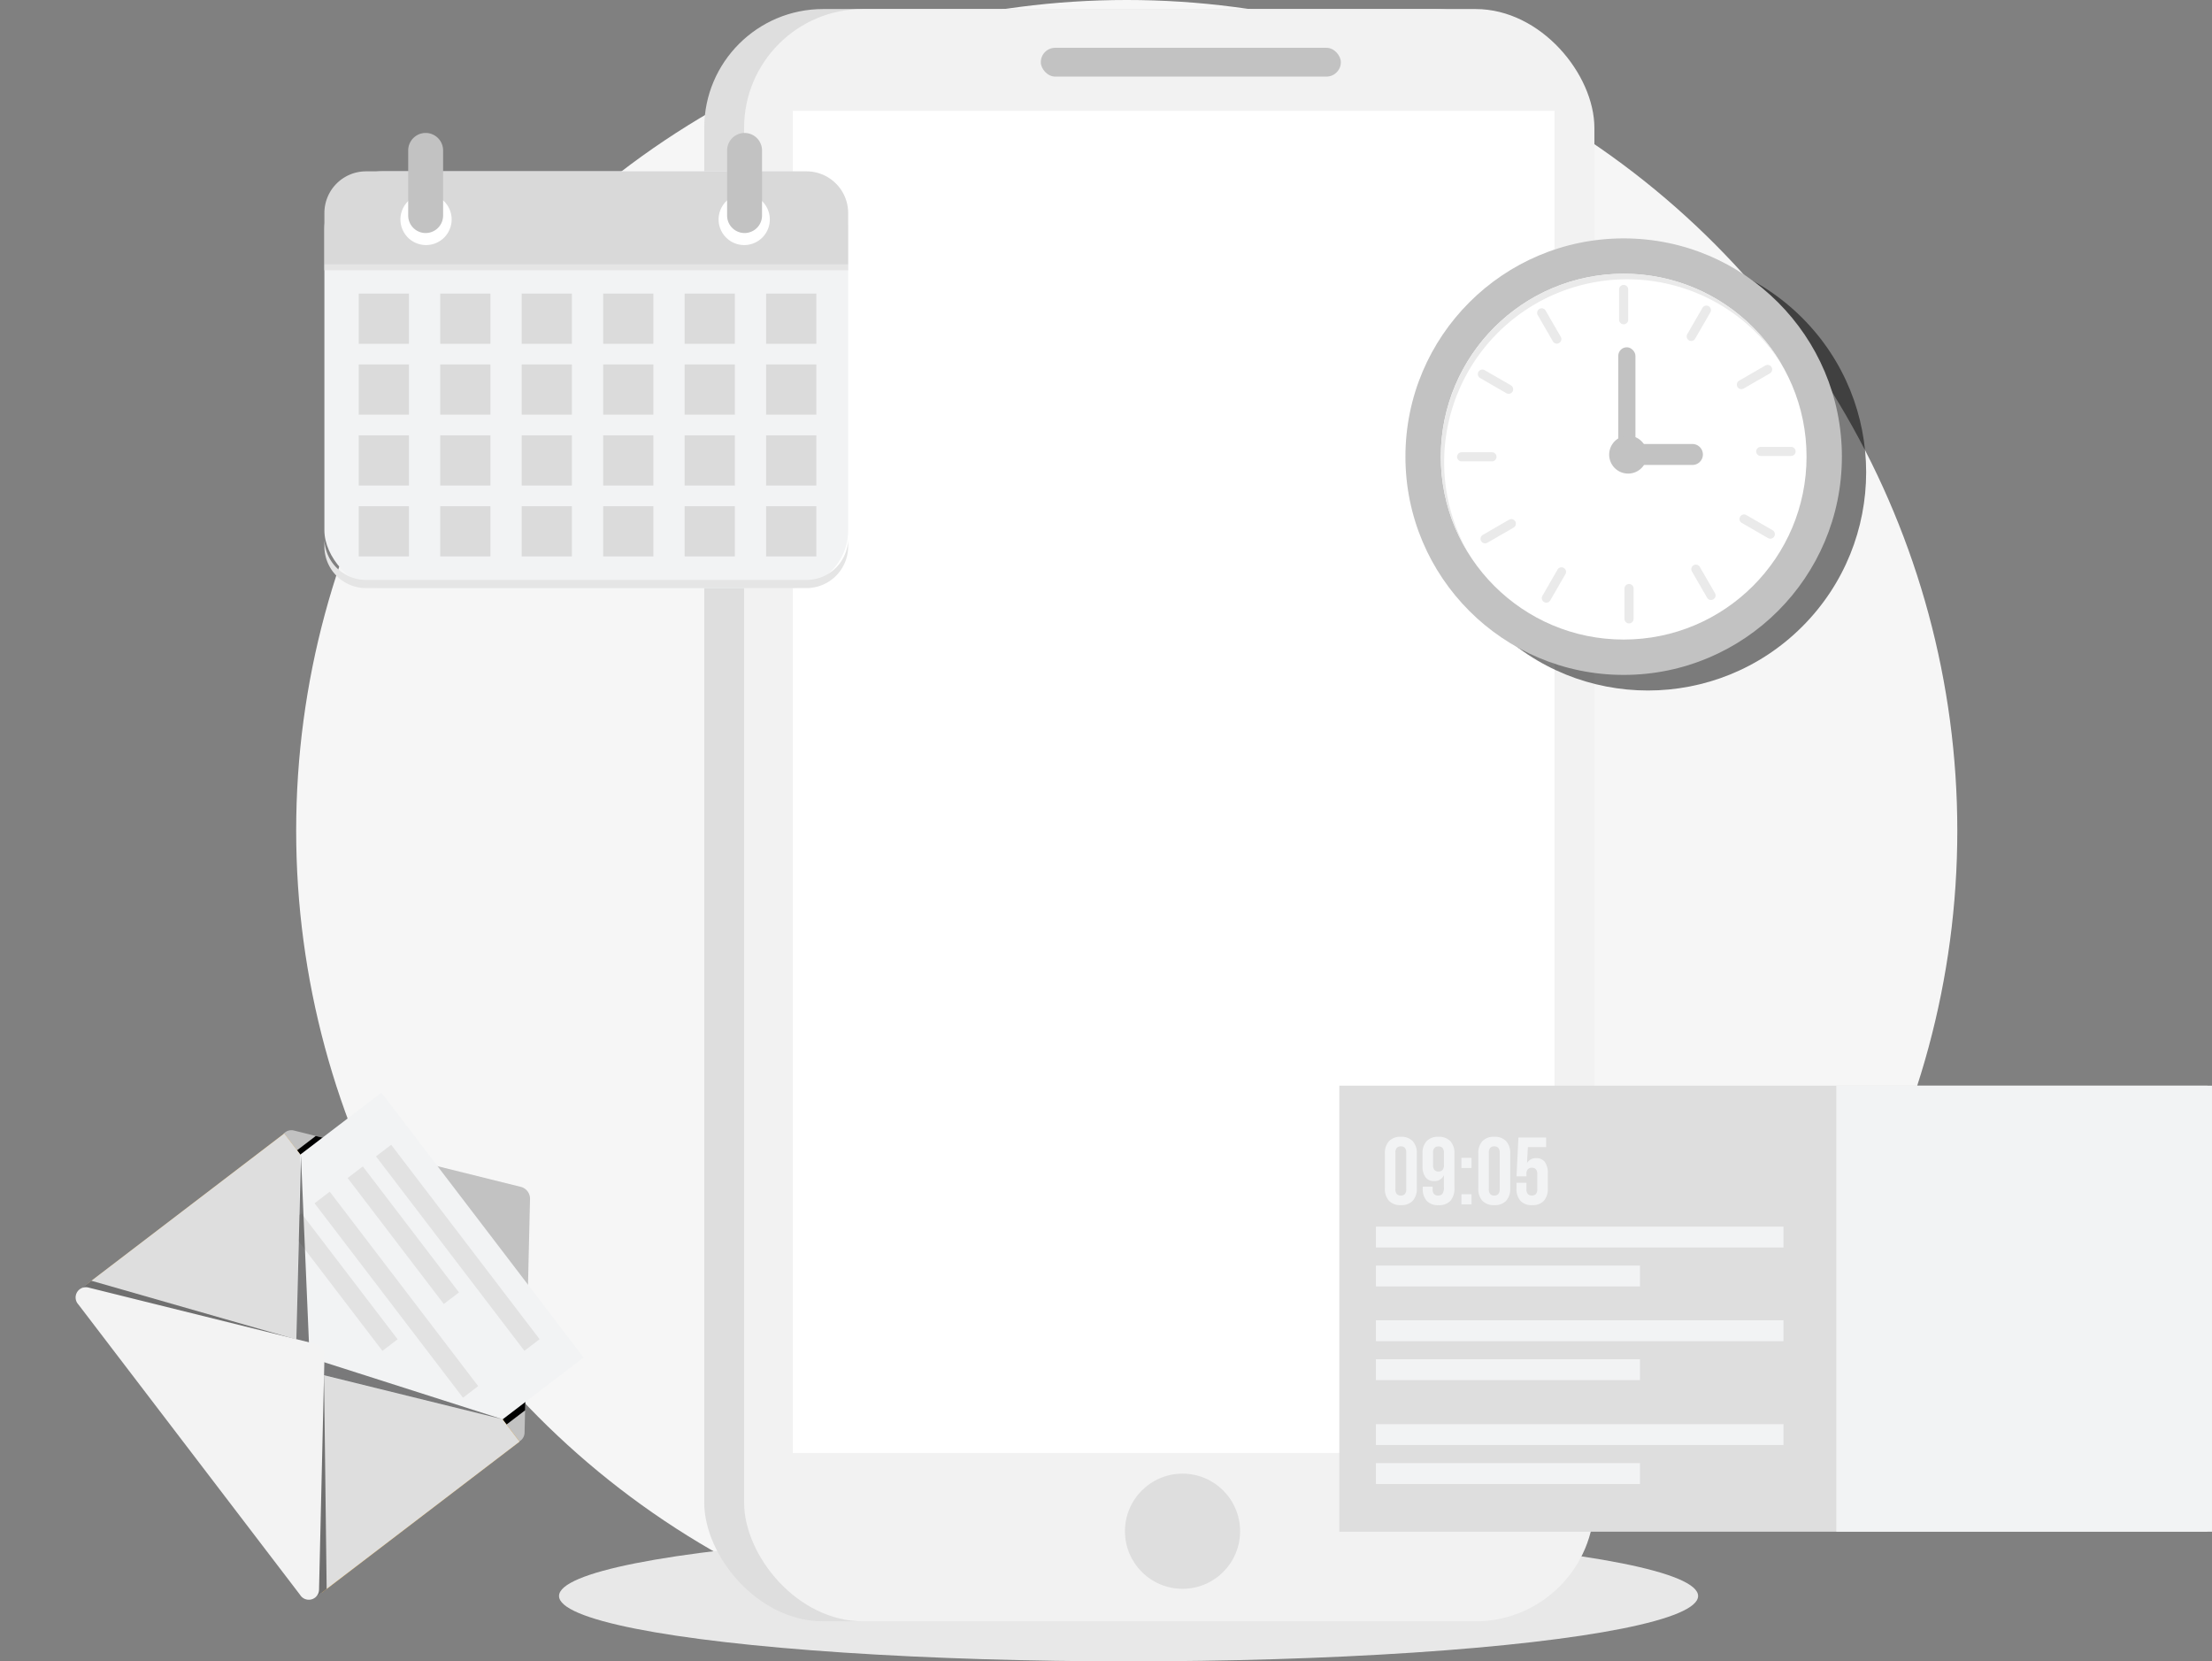 <svg xmlns="http://www.w3.org/2000/svg" width="306.273" height="230" viewBox="0 0 306.273 230">
  <rect x="0" y="0" width="306.273" height="230" fill="#808080" stroke="none"/>
  <g id="Group_4276" data-name="Group 4276" transform="translate(-643.992 -335)">
    <circle id="Ellipse_185" data-name="Ellipse 185" cx="115" cy="115" r="115" transform="translate(685 335)" fill="#f6f6f6"/>
    <g id="Group_3614" data-name="Group 3614" transform="translate(1346.357 285.355)">
      <g id="Group_3573" data-name="Group 3573" transform="translate(-624.962 50.897)">
        <ellipse id="Ellipse_186" data-name="Ellipse 186" cx="78.858" cy="9.05" rx="78.858" ry="9.05" transform="translate(0 210.647)" fill="#e8e8e8"/>
        <g id="Group_3572" data-name="Group 3572" transform="translate(20.105)">
          <g id="Group_3570" data-name="Group 3570">
            <rect id="Rectangle_1296" data-name="Rectangle 1296" width="117.732" height="223.201" rx="16.455" fill="#dedede"/>
            <rect id="Rectangle_1297" data-name="Rectangle 1297" width="117.732" height="223.201" rx="16.455" transform="translate(5.519)" fill="#f2f2f2"/>
            <rect id="Rectangle_1298" data-name="Rectangle 1298" width="105.469" height="185.796" transform="translate(12.264 14.103)" fill="#fff"/>
            <circle id="Ellipse_187" data-name="Ellipse 187" cx="7.971" cy="7.971" r="7.971" transform="translate(58.253 202.761)" fill="#dedede"/>
            <rect id="Rectangle_1299" data-name="Rectangle 1299" width="41.544" height="3.986" rx="1.993" transform="translate(46.602 5.365)" fill="#c2c2c2"/>
          </g>
        </g>
      </g>
      <g id="Group_3598" data-name="Group 3598" transform="translate(-519.75 199.944)">
        <g id="Group_3597" data-name="Group 3597" transform="translate(2.825)">
          <path id="Path_2060" data-name="Path 2060" d="M0,0H120.2V61.748H0Z" fill="#dedede"/>
          <rect id="Rectangle_1319" data-name="Rectangle 1319" width="52.015" height="61.748" transform="translate(68.817)" fill="#f2f3f4"/>
          <g id="Group_3596" data-name="Group 3596" transform="translate(5.071 7.077)">
            <g id="Group_3594" data-name="Group 3594" transform="translate(0 12.438)">
              <g id="Group_3591" data-name="Group 3591">
                <rect id="Rectangle_1320" data-name="Rectangle 1320" width="56.427" height="2.889" fill="#f2f3f4"/>
                <rect id="Rectangle_1321" data-name="Rectangle 1321" width="36.559" height="2.889" transform="translate(0 5.392)" fill="#f2f3f4"/>
              </g>
              <g id="Group_3592" data-name="Group 3592" transform="translate(0 12.967)">
                <rect id="Rectangle_1322" data-name="Rectangle 1322" width="56.427" height="2.889" fill="#f2f3f4"/>
                <rect id="Rectangle_1323" data-name="Rectangle 1323" width="36.559" height="2.889" transform="translate(0 5.392)" fill="#f2f3f4"/>
              </g>
              <g id="Group_3593" data-name="Group 3593" transform="translate(0 27.347)">
                <rect id="Rectangle_1324" data-name="Rectangle 1324" width="56.427" height="2.889" fill="#f2f3f4"/>
                <rect id="Rectangle_1325" data-name="Rectangle 1325" width="36.559" height="2.889" transform="translate(0 5.392)" fill="#f2f3f4"/>
              </g>
            </g>
            <g id="Group_3595" data-name="Group 3595" transform="translate(1.244)">
              <path id="Path_1829" data-name="Path 1829" d="M-611.865,237.32a2.415,2.415,0,0,1,.569-1.725,2.147,2.147,0,0,1,1.639-.6,2.149,2.149,0,0,1,1.64.6,2.419,2.419,0,0,1,.568,1.725v4.813a2.421,2.421,0,0,1-.568,1.725,2.148,2.148,0,0,1-1.64.6,2.146,2.146,0,0,1-1.639-.6,2.417,2.417,0,0,1-.569-1.725Zm1.455,4.905a.981.981,0,0,0,.2.707.74.74,0,0,0,.548.2.741.741,0,0,0,.549-.2.981.981,0,0,0,.2-.707v-5a.983.983,0,0,0-.2-.707.741.741,0,0,0-.549-.2.74.74,0,0,0-.548.2.983.983,0,0,0-.2.707Z" transform="translate(611.865 -234.993)" fill="#f2f3f4"/>
              <path id="Path_1830" data-name="Path 1830" d="M-599.411,242.054a2.633,2.633,0,0,1-.542,1.791,2.127,2.127,0,0,1-1.679.614,2.081,2.081,0,0,1-1.62-.6,2.472,2.472,0,0,1-.549-1.725v-.239h1.375v.331a.981.981,0,0,0,.2.707.741.741,0,0,0,.549.2.755.755,0,0,0,.595-.238,1.4,1.4,0,0,0,.211-.9v-1.692a1.368,1.368,0,0,1-1.349.82,1.409,1.409,0,0,1-1.209-.543,2.6,2.6,0,0,1-.4-1.573V237.32a2.416,2.416,0,0,1,.568-1.725,2.15,2.15,0,0,1,1.64-.6,2.148,2.148,0,0,1,1.64.6,2.418,2.418,0,0,1,.568,1.725Zm-2.208-2.248a.743.743,0,0,0,.549-.205.984.984,0,0,0,.2-.706v-1.667a.961.961,0,0,0-.2-.7.757.757,0,0,0-.549-.2.753.753,0,0,0-.548.2.957.957,0,0,0-.205.7v1.667a.981.981,0,0,0,.205.706A.739.739,0,0,0-601.619,239.806Z" transform="translate(609.037 -234.993)" fill="#f2f3f4"/>
              <path id="Path_1831" data-name="Path 1831" d="M-594.122,239.5v1.4h-1.4v-1.4Zm0,5.037v1.4h-1.4v-1.4Z" transform="translate(606.115 -236.58)" fill="#f2f3f4"/>
              <path id="Path_1832" data-name="Path 1832" d="M-591.913,237.32a2.418,2.418,0,0,1,.568-1.725,2.148,2.148,0,0,1,1.64-.6,2.149,2.149,0,0,1,1.64.6,2.419,2.419,0,0,1,.568,1.725v4.813a2.421,2.421,0,0,1-.568,1.725,2.149,2.149,0,0,1-1.64.6,2.148,2.148,0,0,1-1.64-.6,2.42,2.42,0,0,1-.568-1.725Zm1.454,4.905a.977.977,0,0,0,.206.707.739.739,0,0,0,.548.2.74.74,0,0,0,.548-.2.981.981,0,0,0,.205-.707v-5a.983.983,0,0,0-.205-.707.74.74,0,0,0-.548-.2.739.739,0,0,0-.548.2.98.98,0,0,0-.206.707Z" transform="translate(604.845 -234.993)" fill="#f2f3f4"/>
              <path id="Path_1833" data-name="Path 1833" d="M-582.378,241.424v.859a.957.957,0,0,0,.2.7.756.756,0,0,0,.549.2.758.758,0,0,0,.549-.2.96.96,0,0,0,.2-.7v-2.036a.987.987,0,0,0-.2-.708.744.744,0,0,0-.549-.205.742.742,0,0,0-.549.205.984.984,0,0,0-.2.708v.277h-1.375l.264-5.368h3.834v1.322h-2.525l-.119,2.208a1.382,1.382,0,0,1,1.27-.675,1.414,1.414,0,0,1,1.21.542,2.611,2.611,0,0,1,.4,1.574v2.063a2.475,2.475,0,0,1-.549,1.725,2.083,2.083,0,0,1-1.62.6,2.081,2.081,0,0,1-1.62-.6,2.472,2.472,0,0,1-.549-1.725v-.767Z" transform="translate(601.974 -235.05)" fill="#f2f3f4"/>
            </g>
          </g>
        </g>
      </g>
      <g id="Group_3602" data-name="Group 3602" transform="matrix(0.883, 0.469, -0.469, 0.883, -674.151, 187.85)">
        <g id="Group_3601" data-name="Group 3601" transform="translate(3.593 0)">
          <path id="Path_1835" data-name="Path 1835" d="M-362.83,9.719-408.817-11.4a1.417,1.417,0,0,1,.1-2.71l3.052-.763,2.477-.618,25.923-6.481a1.69,1.69,0,0,1,1.885.866L-363.4,2.782l1.155,2.3,1.4,2.792A1.417,1.417,0,0,1-362.83,9.719Z" transform="translate(424.711 24.43)" fill="#c2c2c2"/>
          <path id="Path_1836" data-name="Path 1836" d="M-361.981,7.6l-3.421,7.451L-408.828-4.886l3.427-7.464,2.476-.619L-363.136,5.3Z" transform="translate(424.45 21.912)" style="mix-blend-mode: soft-light;isolation: isolate"/>
          <rect id="Rectangle_1326" data-name="Rectangle 1326" width="53.683" height="34.451" transform="matrix(0.909, 0.417, -0.417, 0.909, 15.031, 11.305)" fill="#d8a03d"/>
          <path id="Rectangle_1327" data-name="Rectangle 1327" d="M0,0H46.14a0,0,0,0,1,0,0V41.5a3.978,3.978,0,0,1-3.978,3.978H3.978A3.978,3.978,0,0,1,0,41.5V0A0,0,0,0,1,0,0Z" transform="translate(24.262 0) rotate(24.662)" fill="#f2f3f4"/>
          <g id="Group_3599" data-name="Group 3599" transform="translate(25.675 5.739)">
            <rect id="Rectangle_1328" data-name="Rectangle 1328" width="33.871" height="2.646" transform="translate(3.165) rotate(24.662)" fill="#e2e2e2"/>
            <rect id="Rectangle_1329" data-name="Rectangle 1329" width="21.945" height="2.646" transform="translate(1.104 4.489) rotate(24.662)" fill="#e2e2e2"/>
          </g>
          <g id="Group_3600" data-name="Group 3600" transform="translate(21.209 15.465)">
            <rect id="Rectangle_1330" data-name="Rectangle 1330" width="33.871" height="2.646" transform="translate(3.165 0) rotate(24.662)" fill="#e2e2e2"/>
            <rect id="Rectangle_1331" data-name="Rectangle 1331" width="21.945" height="2.646" transform="matrix(0.909, 0.417, -0.417, 0.909, 1.104, 4.489)" fill="#e2e2e2"/>
          </g>
          <path id="Path_1837" data-name="Path 1837" d="M-415.39-9.7l-14.887,32.422,48.786,22.4L-366.6,12.7l-3.555-1.632L-398.708,18.3-412.081-8.176Z" transform="translate(430.421 21.001)" fill="#dedede"/>
          <path id="Path_1838" data-name="Path 1838" d="M-357.627,19.085l-27.637,5,1.531,1.575Z" transform="translate(417.889 12.988)" opacity="0.5" style="mix-blend-mode: soft-light;isolation: isolate"/>
          <path id="Path_1839" data-name="Path 1839" d="M-404.846-7.492l14.221,24.219-2.192-.135Z" transform="translate(423.341 20.387)" opacity="0.5" style="mix-blend-mode: soft-light;isolation: isolate"/>
          <path id="Path_1840" data-name="Path 1840" d="M-384.3,27.731l14.186,25.928-.867,1.888-21.548-9.894Z" transform="translate(419.912 10.581)" opacity="0.5" style="mix-blend-mode: soft-light;isolation: isolate"/>
          <path id="Path_1841" data-name="Path 1841" d="M-400.5,24.11l-28.91,6.14-.867,1.888,21.548,9.894Z" transform="translate(430.421 11.589)" opacity="0.5" style="mix-blend-mode: soft-light;isolation: isolate"/>
          <path id="Path_1842" data-name="Path 1842" d="M-429.423,31l31.451-7.862a1.687,1.687,0,0,1,1.885.865l14.537,28.977a1.417,1.417,0,0,1-1.988,1.844l-45.987-21.115A1.417,1.417,0,0,1-429.423,31Z" transform="translate(430.477 11.873)" fill="#f3f3f3"/>
        </g>
      </g>
      <g id="Group_3609" data-name="Group 3609" transform="translate(-660.329 68.047)">
        <g id="Group_3608" data-name="Group 3608" transform="translate(2.88)">
          <rect id="Rectangle_1332" data-name="Rectangle 1332" width="72.519" height="57.695" rx="7.995" transform="translate(0 5.319)" fill="#f2f3f4"/>
          <path id="Path_1844" data-name="Path 1844" d="M-571.879,110.016H-632.86a5.769,5.769,0,0,1-5.769-5.769v1.128a5.769,5.769,0,0,0,5.769,5.769h60.981a5.769,5.769,0,0,0,5.769-5.769v-1.128A5.77,5.77,0,0,1-571.879,110.016Z" transform="translate(638.629 -48.131)" fill="#e5e5e5"/>
          <path id="Path_1845" data-name="Path 1845" d="M-566.11,39.621v7.121h-72.519V39.621a5.769,5.769,0,0,1,5.769-5.77h60.981A5.77,5.77,0,0,1-566.11,39.621Z" transform="translate(638.629 -28.532)" fill="#d9d9d9"/>
          <g id="Group_3607" data-name="Group 3607" transform="translate(4.755 22.24)">
            <g id="Group_3603" data-name="Group 3603">
              <rect id="Rectangle_1333" data-name="Rectangle 1333" width="6.951" height="6.951" fill="#dbdbdb"/>
              <rect id="Rectangle_1334" data-name="Rectangle 1334" width="6.951" height="6.951" transform="translate(11.281)" fill="#dbdbdb"/>
              <rect id="Rectangle_1335" data-name="Rectangle 1335" width="6.951" height="6.951" transform="translate(22.562)" fill="#dbdbdb"/>
              <rect id="Rectangle_1336" data-name="Rectangle 1336" width="6.951" height="6.951" transform="translate(33.843)" fill="#dbdbdb"/>
              <rect id="Rectangle_1337" data-name="Rectangle 1337" width="6.951" height="6.951" transform="translate(45.124)" fill="#dbdbdb"/>
              <rect id="Rectangle_1338" data-name="Rectangle 1338" width="6.951" height="6.951" transform="translate(56.405)" fill="#dbdbdb"/>
            </g>
            <g id="Group_3604" data-name="Group 3604" transform="translate(0 9.813)">
              <rect id="Rectangle_1339" data-name="Rectangle 1339" width="6.951" height="6.951" fill="#dbdbdb"/>
              <rect id="Rectangle_1340" data-name="Rectangle 1340" width="6.951" height="6.951" transform="translate(11.281)" fill="#dbdbdb"/>
              <rect id="Rectangle_1341" data-name="Rectangle 1341" width="6.951" height="6.951" transform="translate(22.562)" fill="#dbdbdb"/>
              <rect id="Rectangle_1342" data-name="Rectangle 1342" width="6.951" height="6.951" transform="translate(33.843)" fill="#dbdbdb"/>
              <rect id="Rectangle_1343" data-name="Rectangle 1343" width="6.951" height="6.951" transform="translate(45.124)" fill="#dbdbdb"/>
              <rect id="Rectangle_1344" data-name="Rectangle 1344" width="6.951" height="6.951" transform="translate(56.405)" fill="#dbdbdb"/>
            </g>
            <g id="Group_3605" data-name="Group 3605" transform="translate(0 19.625)">
              <rect id="Rectangle_1345" data-name="Rectangle 1345" width="6.951" height="6.951" fill="#dbdbdb"/>
              <rect id="Rectangle_1346" data-name="Rectangle 1346" width="6.951" height="6.951" transform="translate(11.281)" fill="#dbdbdb"/>
              <rect id="Rectangle_1347" data-name="Rectangle 1347" width="6.951" height="6.951" transform="translate(22.562)" fill="#dbdbdb"/>
              <rect id="Rectangle_1348" data-name="Rectangle 1348" width="6.951" height="6.951" transform="translate(33.843)" fill="#dbdbdb"/>
              <rect id="Rectangle_1349" data-name="Rectangle 1349" width="6.951" height="6.951" transform="translate(45.124)" fill="#dbdbdb"/>
              <rect id="Rectangle_1350" data-name="Rectangle 1350" width="6.951" height="6.951" transform="translate(56.405)" fill="#dbdbdb"/>
            </g>
            <g id="Group_3606" data-name="Group 3606" transform="translate(0 29.438)">
              <rect id="Rectangle_1351" data-name="Rectangle 1351" width="6.951" height="6.951" fill="#dbdbdb"/>
              <rect id="Rectangle_1352" data-name="Rectangle 1352" width="6.951" height="6.951" transform="translate(11.281)" fill="#dbdbdb"/>
              <rect id="Rectangle_1353" data-name="Rectangle 1353" width="6.951" height="6.951" transform="translate(22.562)" fill="#dbdbdb"/>
              <rect id="Rectangle_1354" data-name="Rectangle 1354" width="6.951" height="6.951" transform="translate(33.843)" fill="#dbdbdb"/>
              <rect id="Rectangle_1355" data-name="Rectangle 1355" width="6.951" height="6.951" transform="translate(45.124)" fill="#dbdbdb"/>
              <rect id="Rectangle_1356" data-name="Rectangle 1356" width="6.951" height="6.951" transform="translate(56.405)" fill="#dbdbdb"/>
            </g>
          </g>
          <rect id="Rectangle_1357" data-name="Rectangle 1357" width="72.519" height="0.807" transform="translate(0 18.21)" fill="#e5e5e5"/>
          <path id="Path_1846" data-name="Path 1846" d="M-616.948,41.714a3.546,3.546,0,0,1-3.546,3.545,3.546,3.546,0,0,1-3.545-3.545,3.546,3.546,0,0,1,3.545-3.546A3.546,3.546,0,0,1-616.948,41.714Z" transform="translate(634.567 -29.734)" fill="#fff"/>
          <path id="Path_1847" data-name="Path 1847" d="M-555.9,41.714a3.545,3.545,0,0,1-3.545,3.545,3.545,3.545,0,0,1-3.545-3.545,3.545,3.545,0,0,1,3.545-3.546A3.545,3.545,0,0,1-555.9,41.714Z" transform="translate(617.572 -29.734)" fill="#fff"/>
          <path id="Path_1848" data-name="Path 1848" d="M-620.133,40.34h0a2.424,2.424,0,0,1-2.417-2.417V28.9a2.424,2.424,0,0,1,2.417-2.417h0a2.425,2.425,0,0,1,2.417,2.417v9.025A2.424,2.424,0,0,1-620.133,40.34Z" transform="translate(634.153 -26.48)" fill="#c2c2c2"/>
          <path id="Path_1849" data-name="Path 1849" d="M-558.939,40.34h0a2.425,2.425,0,0,1-2.418-2.417V28.9a2.425,2.425,0,0,1,2.418-2.417h0a2.425,2.425,0,0,1,2.417,2.417v9.025A2.424,2.424,0,0,1-558.939,40.34Z" transform="translate(617.116 -26.48)" fill="#c2c2c2"/>
        </g>
      </g>
      <g id="Group_3613" data-name="Group 3613" transform="translate(-516.925 72.292)">
        <circle id="Ellipse_192" data-name="Ellipse 192" cx="30.216" cy="30.216" r="30.216" transform="translate(0 42.731) rotate(-45)" opacity="0.5" style="mix-blend-mode: soft-light;isolation: isolate"/>
        <g id="Group_3612" data-name="Group 3612" transform="translate(9.156 10.356)">
          <circle id="Ellipse_193" data-name="Ellipse 193" cx="30.216" cy="30.216" r="30.216" fill="#c2c2c2"/>
          <circle id="Ellipse_194" data-name="Ellipse 194" cx="25.322" cy="25.322" r="25.322" transform="translate(4.894 4.894)" fill="#fff"/>
          <path id="Path_1850" data-name="Path 1850" d="M-665.806,114.62A25.322,25.322,0,0,1-640.485,89.3,25.3,25.3,0,0,1-618.948,101.3a25.306,25.306,0,0,0-21.991-12.776,25.322,25.322,0,0,0-25.322,25.322,25.2,25.2,0,0,0,3.785,13.315A25.194,25.194,0,0,1-665.806,114.62Z" transform="translate(671.168 -83.635)" fill="#eaeaea"/>
          <g id="Group_3610" data-name="Group 3610" transform="translate(7.157 6.436)">
            <path id="Path_1851" data-name="Path 1851" d="M-631.431,96.121h0a.631.631,0,0,1-.629-.629V91.3a.631.631,0,0,1,.629-.629h0a.631.631,0,0,1,.63.629v4.2A.631.631,0,0,1-631.431,96.121Z" transform="translate(654.489 -90.666)" fill="#eaeaea"/>
            <path id="Path_1852" data-name="Path 1852" d="M-644.748,99.967h0a.632.632,0,0,1-.86-.23l-2.1-3.635a.632.632,0,0,1,.231-.86h0a.63.63,0,0,1,.859.231l2.1,3.634A.631.631,0,0,1-644.748,99.967Z" transform="translate(658.869 -91.917)" fill="#eaeaea"/>
            <path id="Path_1853" data-name="Path 1853" d="M-654.358,109.955h0a.632.632,0,0,1-.86.23l-3.634-2.1a.631.631,0,0,1-.231-.859h0a.632.632,0,0,1,.86-.231l3.635,2.1A.632.632,0,0,1-654.358,109.955Z" transform="translate(662.036 -95.189)" fill="#eaeaea"/>
            <path id="Path_1854" data-name="Path 1854" d="M-657.687,123.41h0a.632.632,0,0,1-.63.63h-4.2a.632.632,0,0,1-.629-.63h0a.632.632,0,0,1,.629-.629h4.2A.632.632,0,0,1-657.687,123.41Z" transform="translate(663.143 -99.607)" fill="#eaeaea"/>
            <path id="Path_1855" data-name="Path 1855" d="M-653.842,135.919h0a.631.631,0,0,1-.23.859l-3.635,2.1a.632.632,0,0,1-.86-.23h0a.632.632,0,0,1,.231-.86l3.634-2.1A.631.631,0,0,1-653.842,135.919Z" transform="translate(661.892 -103.177)" fill="#eaeaea"/>
            <path id="Path_1856" data-name="Path 1856" d="M-643.854,144.937h0a.631.631,0,0,1,.23.859l-2.1,3.635a.631.631,0,0,1-.859.23h0a.631.631,0,0,1-.231-.859l2.1-3.635A.631.631,0,0,1-643.854,144.937Z" transform="translate(658.62 -105.752)" fill="#eaeaea"/>
            <path id="Path_1857" data-name="Path 1857" d="M-630.4,148.048h0a.632.632,0,0,1,.63.629v4.2a.632.632,0,0,1-.63.63h0a.632.632,0,0,1-.629-.63v-4.2A.632.632,0,0,1-630.4,148.048Z" transform="translate(654.202 -106.641)" fill="#eaeaea"/>
            <path id="Path_1858" data-name="Path 1858" d="M-617.89,144.421h0a.63.63,0,0,1,.859.23l2.1,3.635a.63.63,0,0,1-.23.859h0a.632.632,0,0,1-.86-.23l-2.1-3.635A.631.631,0,0,1-617.89,144.421Z" transform="translate(650.632 -105.608)" fill="#eaeaea"/>
            <path id="Path_1859" data-name="Path 1859" d="M-608.872,135.025h0a.632.632,0,0,1,.86-.231l3.634,2.1a.631.631,0,0,1,.23.86h0a.631.631,0,0,1-.859.23l-3.635-2.1A.631.631,0,0,1-608.872,135.025Z" transform="translate(648.057 -102.928)" fill="#eaeaea"/>
            <path id="Path_1860" data-name="Path 1860" d="M-605.761,122.378h0a.631.631,0,0,1,.63-.629h4.2a.631.631,0,0,1,.63.629h0a.632.632,0,0,1-.63.63h-4.2A.632.632,0,0,1-605.761,122.378Z" transform="translate(647.168 -99.32)" fill="#eaeaea"/>
            <path id="Path_1861" data-name="Path 1861" d="M-609.388,109.061h0a.632.632,0,0,1,.23-.86l3.635-2.1a.631.631,0,0,1,.859.231h0a.63.63,0,0,1-.23.859l-3.635,2.1A.631.631,0,0,1-609.388,109.061Z" transform="translate(648.201 -94.94)" fill="#eaeaea"/>
            <path id="Path_1862" data-name="Path 1862" d="M-618.784,99.451h0a.631.631,0,0,1-.23-.86l2.1-3.634a.632.632,0,0,1,.86-.231h0a.631.631,0,0,1,.23.86l-2.1,3.634A.632.632,0,0,1-618.784,99.451Z" transform="translate(650.881 -91.773)" fill="#eaeaea"/>
          </g>
          <g id="Group_3611" data-name="Group 3611" transform="translate(28.21 15.074)">
            <rect id="Rectangle_1358" data-name="Rectangle 1358" width="2.378" height="15.77" rx="1.189" transform="translate(1.259)" fill="#c2c2c2"/>
            <path id="Path_1863" data-name="Path 1863" d="M-632.425,122.645h0a1.454,1.454,0,0,1,1.45-1.45h8.965a1.453,1.453,0,0,1,1.449,1.45h0a1.453,1.453,0,0,1-1.449,1.45h-8.965A1.454,1.454,0,0,1-632.425,122.645Z" transform="translate(633.538 -107.803)" fill="#c2c2c2"/>
            <path id="Path_1864" data-name="Path 1864" d="M-628.722,122.222a2.622,2.622,0,0,1-2.622,2.623,2.623,2.623,0,0,1-2.623-2.623,2.623,2.623,0,0,1,2.623-2.623A2.623,2.623,0,0,1-628.722,122.222Z" transform="translate(633.967 -107.359)" fill="#c2c2c2"/>
            <path id="Path_1865" data-name="Path 1865" d="M-629.559,122.727a1.38,1.38,0,0,1-1.38,1.38,1.38,1.38,0,0,1-1.38-1.38,1.38,1.38,0,0,1,1.38-1.38A1.38,1.38,0,0,1-629.559,122.727Z" transform="translate(633.508 -107.846)" fill="#c2c2c2"/>
          </g>
        </g>
      </g>
    </g>
  </g>
</svg>
